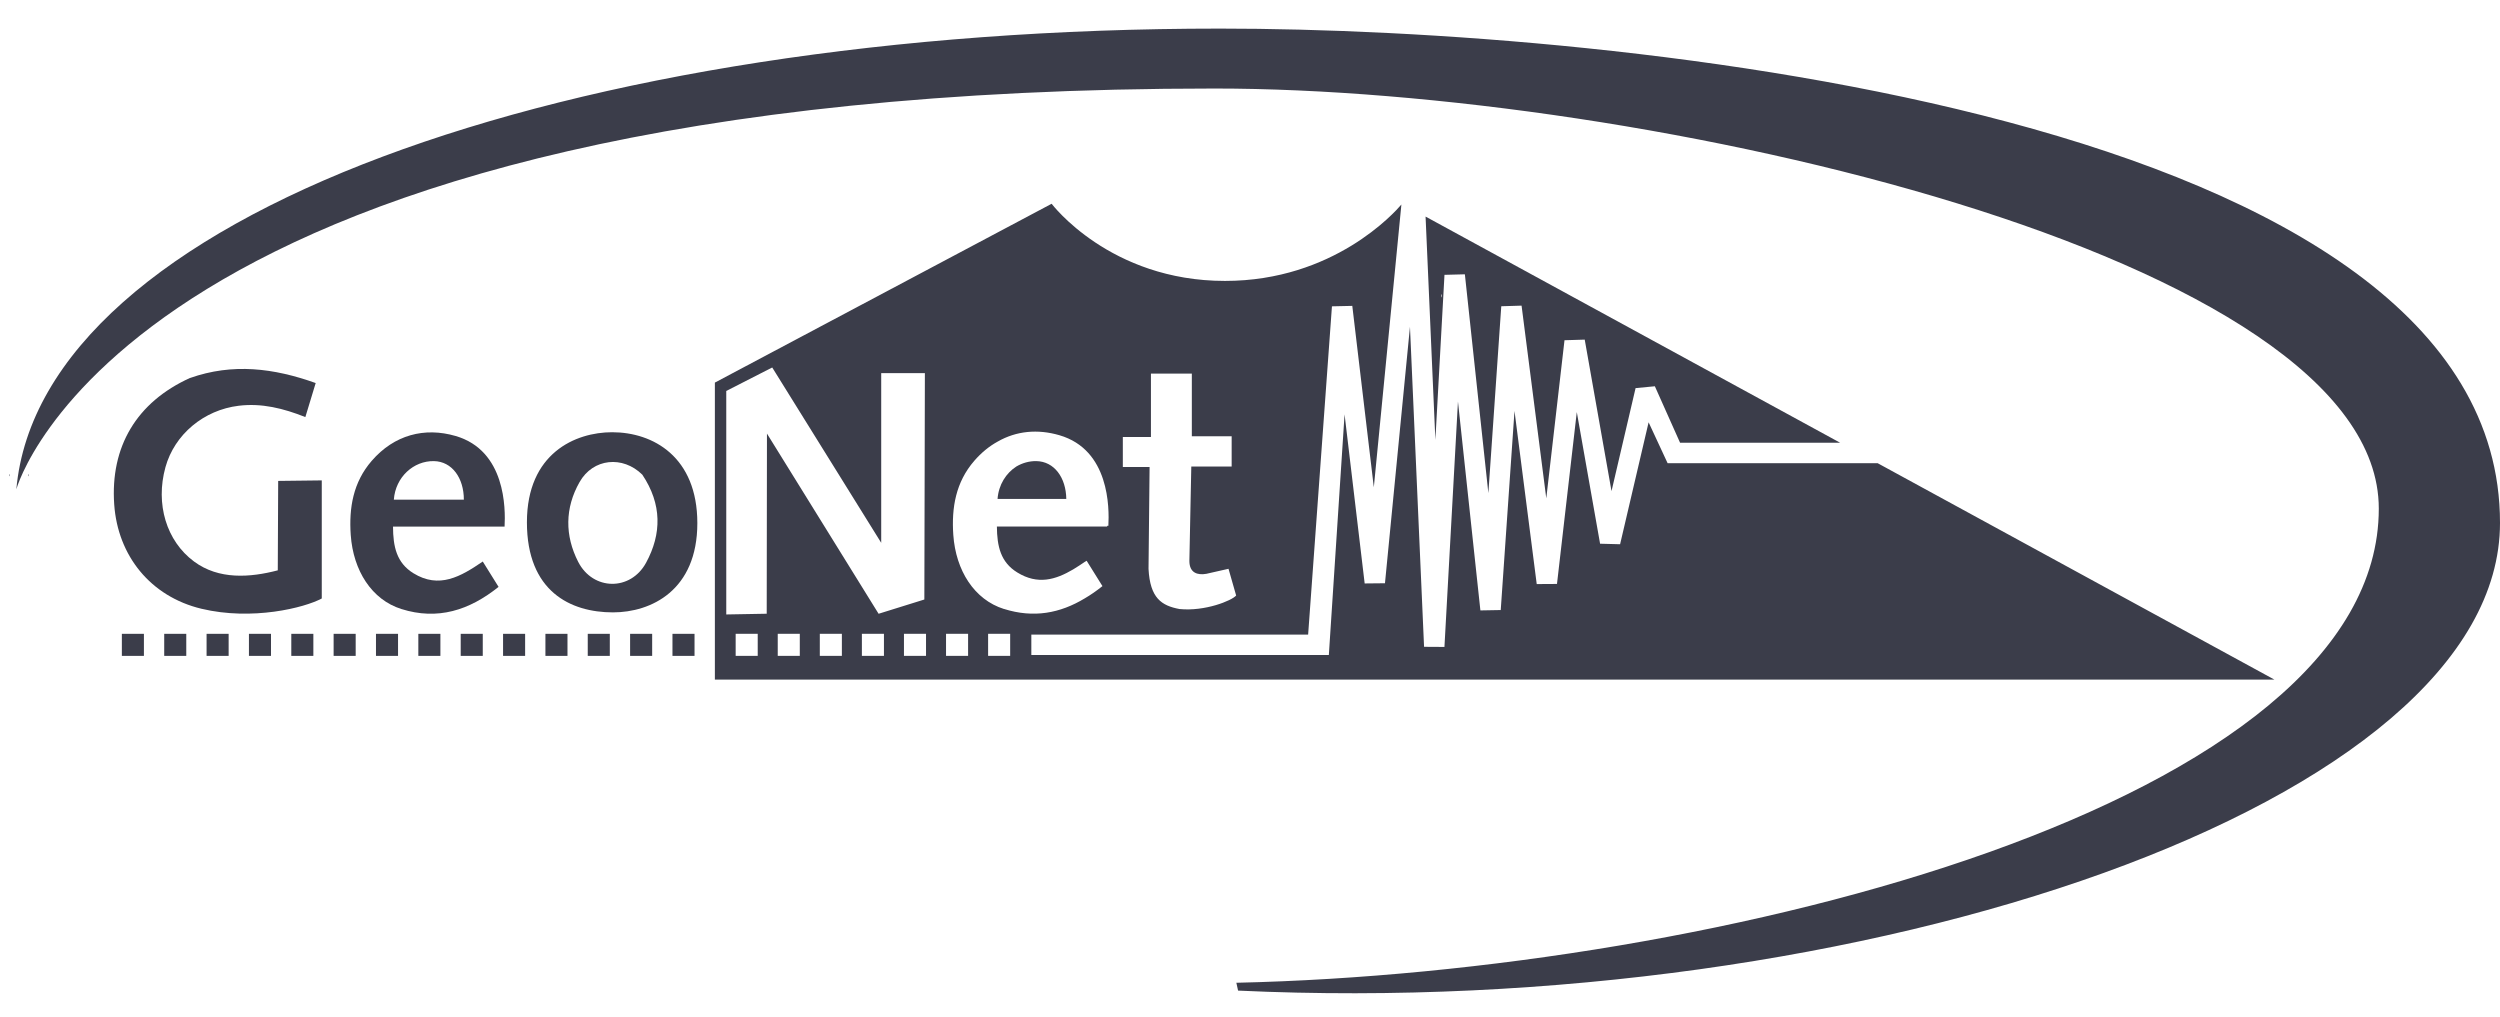 <?xml version="1.0" encoding="UTF-8"?><svg id="Layer_1" xmlns="http://www.w3.org/2000/svg" viewBox="0 0 612 249"><path fill="#3b3d4a" d="M7.01,116.05c.09,.08,.08,.26-.03,.55-.08-.08-.08-.26,.03-.55Z"/><path fill="#3b3d4a" d="M46.5,92.54c10.47-3.7,20.52-2.43,30.78,1.23l-2.53,8.33c-5.39-2.14-10.67-3.46-16.32-2.77-8.5,1.03-15.7,6.98-17.93,15.05-2.49,9.01,.24,18.06,6.99,23.07,6.08,4.52,13.74,3.94,20.51,2.17l.1-21.89,10.67-.13v28.91c-4.26,2.29-17.04,5.49-29.47,2.51-12.43-2.99-20.46-12.95-21.34-25.52-.99-14.14,5.47-25.03,18.54-30.97Z"/><path fill="#3b3d4a" d="M170.71,128.04c.01,16.5-11.33,21.87-20.66,21.87-10.38,0-21.06-5.12-21.06-22.05s11.89-22.05,20.86-22.05c10.03,0,20.85,6.02,20.86,22.23Zm-13.47-11.84c-4.8-4.73-12.06-4.01-15.36,1.81-3.61,6.35-3.63,13.1-.34,19.53,3.62,7.07,12.83,7.21,16.63,.2,3.82-7.04,3.91-14.31-.93-21.54Z"/><path fill="#3b3d4a" d="M96.21,128.92c.02,4.89,.87,8.86,4.98,11.4,6.32,3.9,11.59,.83,16.99-2.86l3.87,6.21c-7.17,5.74-14.91,8.22-23.79,5.42-7.25-2.28-11.79-9.39-12.4-18.13-.46-6.68,.6-12.91,5.13-18.14,5.53-6.39,12.95-8.3,20.54-6.09,12.27,3.57,12.23,17.78,11.99,22.18m-22.27-6.59h12.3c0-5.32-2.9-9.36-7.33-9.44-4.95-.09-9.4,3.86-9.81,9.44,1.45,0,2.89,0,4.84,0Z"/><path fill="#3b3d4a" d="M2.35,116.05c.09,.08,.08,.26-.03,.55-.08-.08-.08-.26,.03-.55Z"/><rect fill="#3b3d4a" x="29.83" y="155.16" width="5.4" height="5.4"/><rect fill="#3b3d4a" x="40.2" y="155.16" width="5.4" height="5.4"/><rect fill="#3b3d4a" x="50.57" y="155.16" width="5.4" height="5.4"/><rect fill="#3b3d4a" x="60.94" y="155.16" width="5.4" height="5.4"/><rect fill="#3b3d4a" x="71.31" y="155.16" width="5.4" height="5.4"/><rect fill="#3b3d4a" x="81.67" y="155.16" width="5.4" height="5.4"/><rect fill="#3b3d4a" x="92.04" y="155.16" width="5.4" height="5.4"/><rect fill="#3b3d4a" x="102.41" y="155.16" width="5.4" height="5.4"/><rect fill="#3b3d4a" x="112.78" y="155.16" width="5.4" height="5.4"/><rect fill="#3b3d4a" x="123.15" y="155.16" width="5.4" height="5.4"/><rect fill="#3b3d4a" x="133.52" y="155.16" width="5.4" height="5.4"/><rect fill="#3b3d4a" x="143.88" y="155.16" width="5.4" height="5.4"/><rect fill="#3b3d4a" x="154.25" y="155.16" width="5.4" height="5.4"/><rect fill="#3b3d4a" x="164.62" y="155.16" width="5.4" height="5.4"/><path fill="#3b3d4a" d="M4,119.77S30.77,21.67,297.33,21.67c104.67,0,285,40.67,285,102.83,0,72.19-161.2,113.42-279.67,116.08l.42,1.92c153.25,7.16,308.92-45.84,308.92-114.5,0-100.33-216.67-121-313.33-121C138.91,7,10,53.01,4,119.77Z"/><g><path fill="#3b3d4a" d="M244.21,122.14c1.45,0,2.89,0,4.84,0h11.98c-.07-5.23-2.95-9.18-7.33-9.26-1.74-.03-3.41,.45-4.88,1.31-2.54,1.63-4.36,4.47-4.62,7.95Z"/><path fill="#3b3d4a" d="M353.62,67.28l4.98-.13,5.75,53.57,3.16-45.75,4.97-.15,6.05,47.17,4.46-38.7,4.95-.15,6.56,37.09,5.89-25.22,4.72-.45,6.17,13.82h39.18l-101.48-55.36,2.4,54.67,2.23-40.42Zm-.67,5.56c-.13-.2-.19-.5-.15-.87,.15,.21,.18,.49,.15,.87Z"/><path fill="#3b3d4a" d="M459.63,113.39h-51.4l-4.65-10.01-6.98,29.85-4.9-.13-5.7-32.23-4.85,42.08-4.96,.03-5.44-42.38-3.37,48.74-4.98,.09-5.49-51.13-3.31,60.07-4.99-.03-3.45-78.34-6.12,62.78-4.97,.05-4.92-41.4-3.85,58.92h-72.83v-5h67.76l5.83-80.36,4.98-.11,5.27,44.41,6.75-69.22c-1.65,1.94-16.59,18.7-43.18,18.7-28.22,0-42.44-18.89-42.44-18.89l-82.44,43.78v72.7h381.76l-97.13-52.98Zm-184.75-6.41h6.87v-15.52h10.01v15.34h9.75v7.4h-9.88l-.47,23.11c0,2.97,2.03,3.53,4.15,3.16l5.43-1.23,1.87,6.54c-1.06,1.25-7.64,3.94-13.87,3.31-4.39-.83-7.2-2.64-7.58-9.83l.26-24.94h-6.55v-7.34Zm-89.39,53.58h-5.4v-5.4h5.4v5.4Zm2.2-10.32l-9.9,.18v-54.71l11.25-5.75,26.68,42.92v-41.54h10.69s-.13,55.42-.13,55.42l-11.2,3.49-27.33-44.11-.06,44.11Zm8.1,10.32h-5.4v-5.4h5.4v5.4Zm10.3,0h-5.4v-5.4h5.4v5.4Zm10.3,0h-5.4v-5.4h5.4v5.4Zm10.3,0h-5.4v-5.4h5.4v5.4Zm10.3,0h-5.4v-5.4h5.4v5.4Zm10.3,0h-5.4v-5.4h5.4v5.4Zm-1.52-11.48c-7.25-2.28-11.79-9.39-12.4-18.13-.46-6.68,.6-12.91,5.13-18.14,1.75-2.02,3.68-3.59,5.75-4.72,4.56-2.61,9.78-3.1,15.09-1.55,12.27,3.57,12.23,17.78,11.99,22.18h-.3c0,.06,0,.12,0,.18h-26.99c.04,4.83,.91,8.73,4.98,11.23,5.03,3.11,9.39,1.79,13.69-.74,1-.6,1.99-1.26,2.99-1.94v.02c.11-.07,.21-.13,.31-.2l3.87,6.21c-1.42,1.14-2.86,2.14-4.33,3-6.04,3.65-12.52,4.88-19.77,2.59Z"/></g></svg>